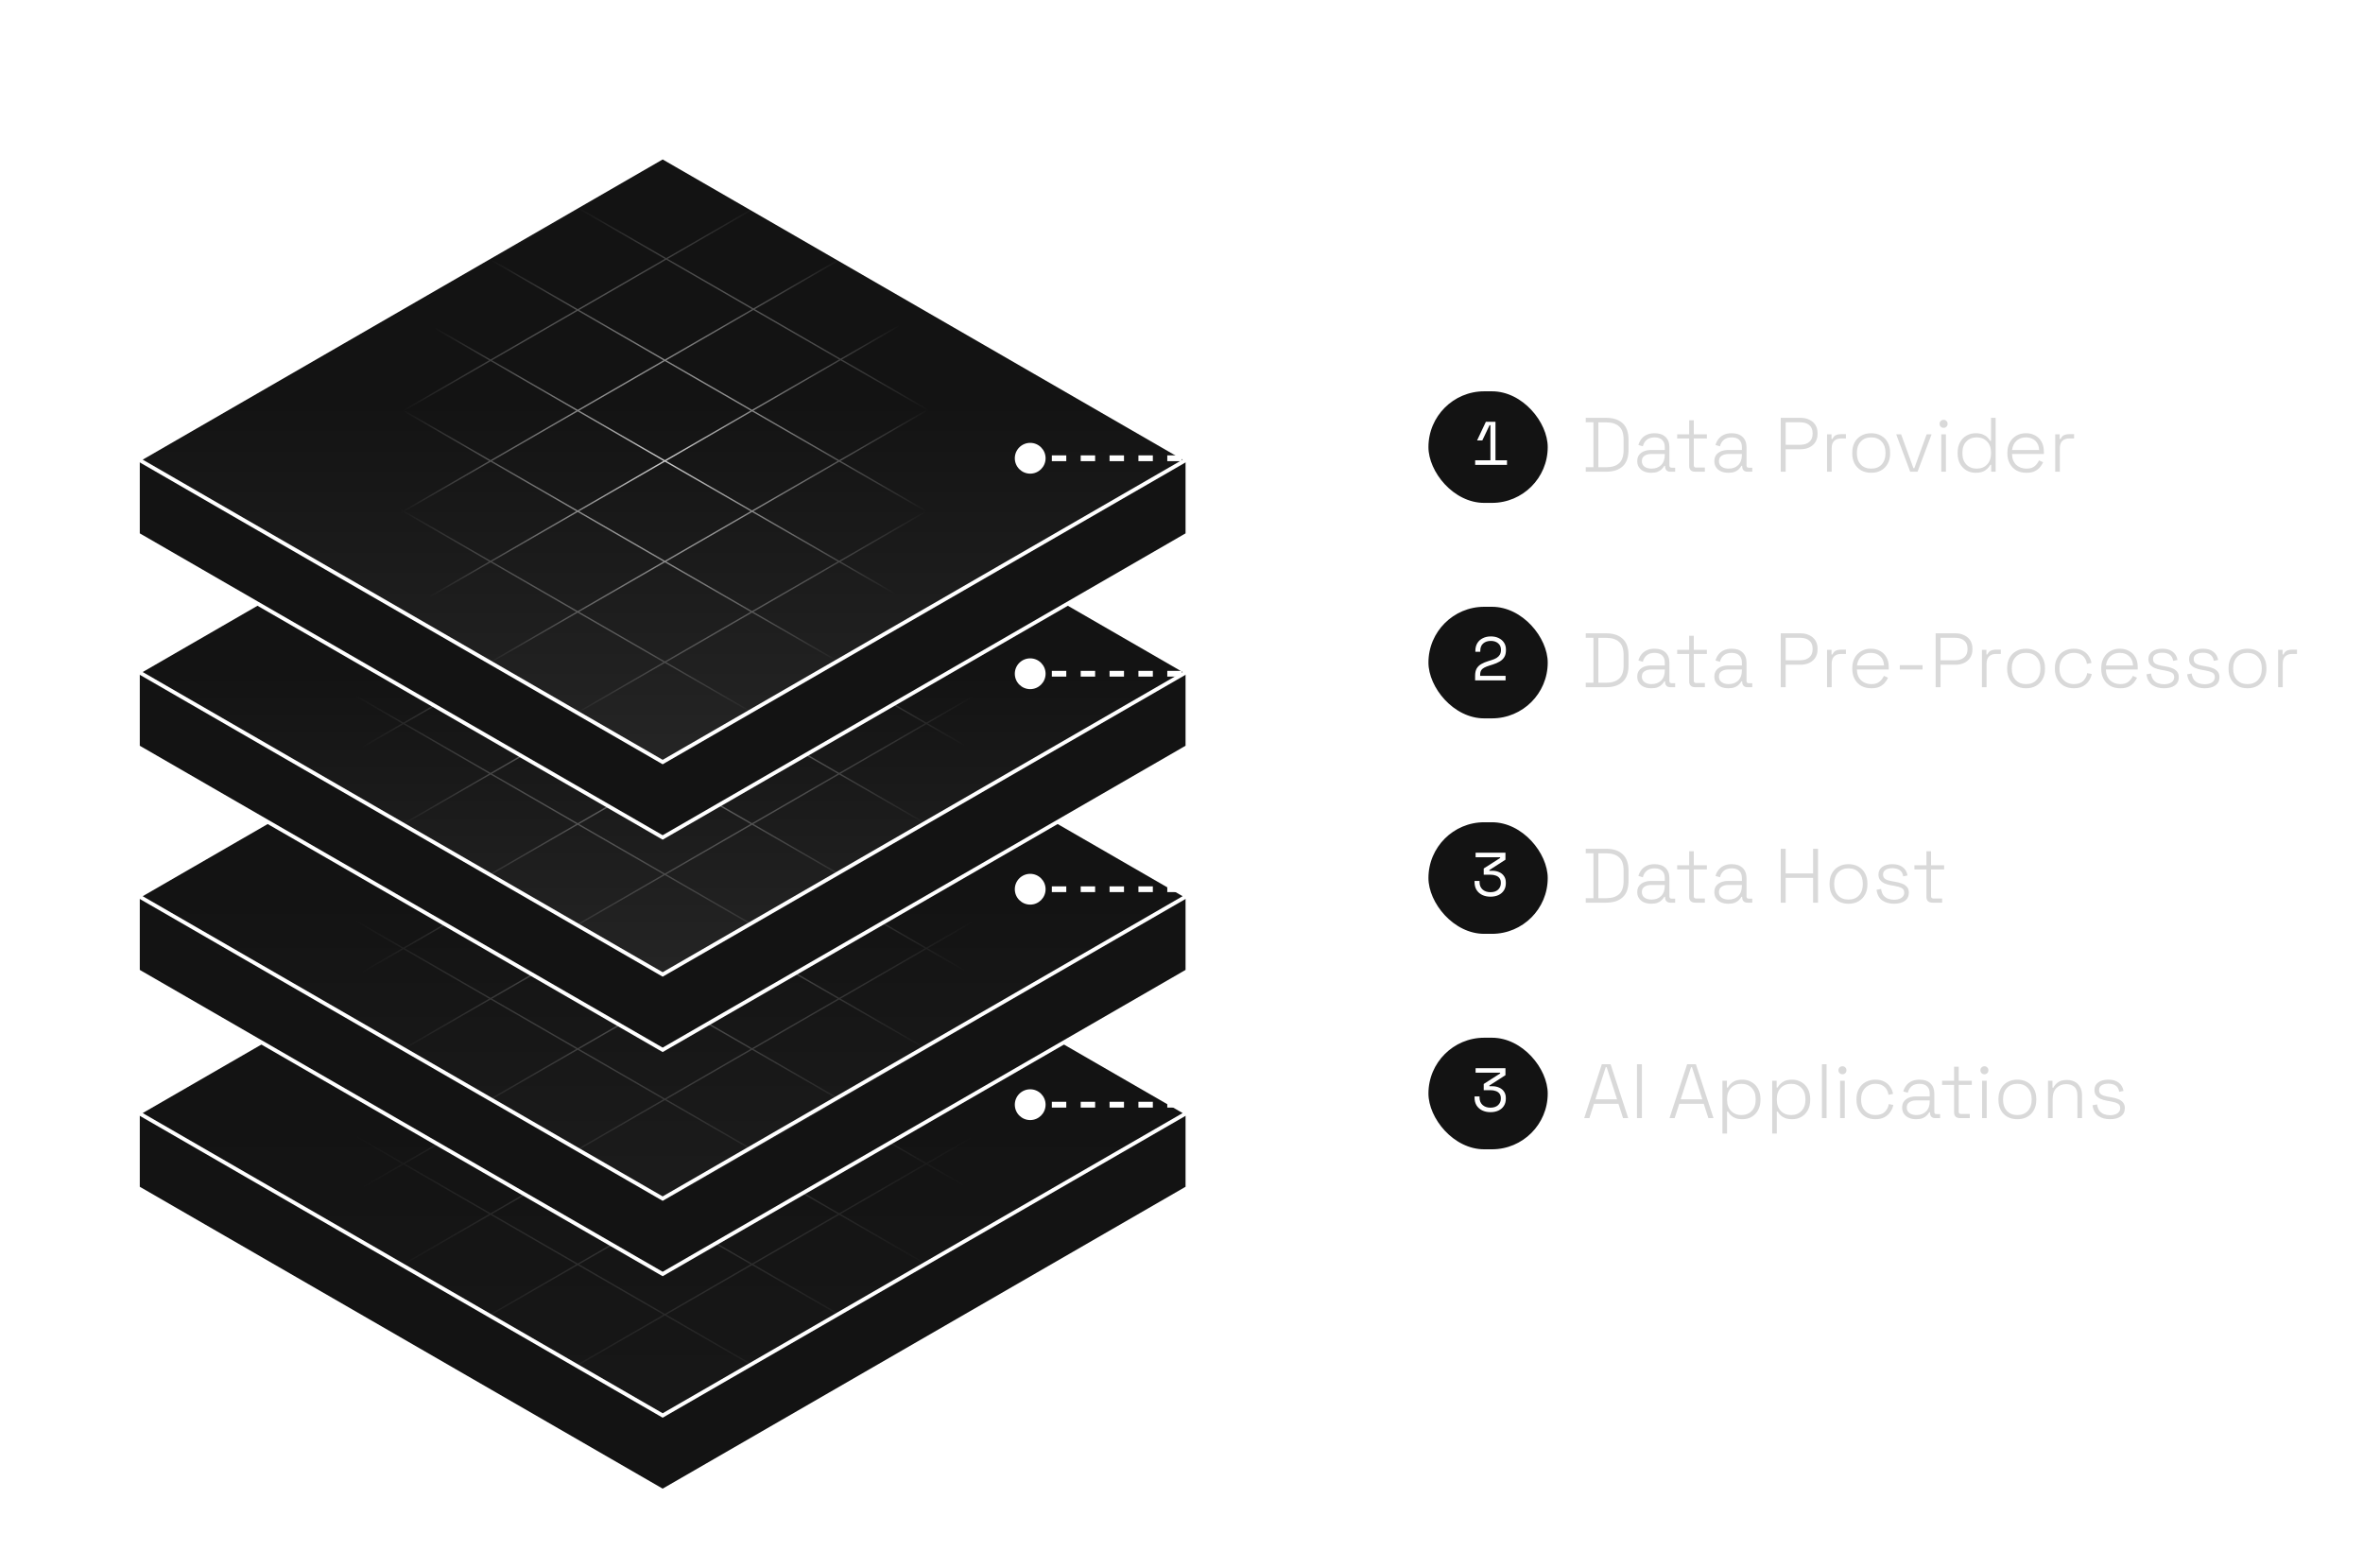 <svg width="336" height="223" viewBox="0 0 336 223" fill="none" xmlns="http://www.w3.org/2000/svg">
<g filter="url(#filter0_d_11379_3494)">
<path d="M19.603 158.39L94.226 125.962L168.85 158.39L168.85 168.917L94.226 212L19.603 168.917L19.603 158.39Z" fill="#131313" stroke="white" stroke-width="0.548"/>
<path d="M94.227 115.274L168.711 158.278L94.227 201.281L19.743 158.278L94.227 115.274Z" fill="url(#paint0_linear_11379_3494)" stroke="white" stroke-width="0.548"/>
<path opacity="0.78" fill-rule="evenodd" clip-rule="evenodd" d="M131.715 179.678L143.915 172.634L131.717 165.591L119.517 172.635L131.715 179.678ZM119.323 172.524L131.524 165.48L119.324 158.437L107.124 165.48L119.323 172.524ZM106.931 165.369L94.733 158.326L106.933 151.282L119.131 158.325L106.931 165.369ZM82.343 151.173L94.539 158.215L106.739 151.171L94.543 144.129L82.343 151.173ZM82.15 151.062L69.949 144.017L82.149 136.974L94.35 144.018L82.15 151.062ZM57.558 136.864L69.756 143.906L81.956 136.862L69.758 129.82L57.558 136.864ZM57.365 136.752L57.049 136.569L56.856 136.681L57.172 136.864L44.972 143.907L44.657 143.725L44.464 143.836L44.779 144.018L32.58 151.062L32.265 150.88L32.072 150.991L32.387 151.173L20.255 158.177L20.448 158.289L32.58 151.285L44.778 158.327L32.647 165.331L32.84 165.442L44.971 158.439L57.172 165.483L45.039 172.488L45.232 172.599L57.365 165.594L69.561 172.636L57.43 179.639L57.624 179.751L69.754 172.747L81.953 179.79L69.82 186.795L70.014 186.906L82.146 179.902L94.345 186.945L82.212 193.95L82.406 194.061L94.538 187.056L106.737 194.099L94.606 201.103L94.799 201.215L156.694 165.48L156.827 165.556L157.02 165.445L156.887 165.368L168.825 158.476L168.631 158.365L156.694 165.256L144.496 158.214L156.431 151.323L156.238 151.211L144.302 158.102L132.103 151.059L144.039 144.168L143.846 144.056L131.91 150.947L119.712 143.905L131.649 137.012L131.456 136.901L119.518 143.793L107.322 136.752L119.257 129.861L119.064 129.749L107.129 136.64L94.928 129.596L106.866 122.704L106.672 122.592L94.735 129.484L82.537 122.442L94.474 115.55L94.281 115.439L82.344 122.33L82.243 122.272L82.049 122.384L82.151 122.442L69.758 129.597L69.442 129.414L69.249 129.526L69.565 129.708L57.365 136.752ZM69.952 129.708L82.149 136.75L94.542 129.596L82.344 122.554L69.952 129.708ZM32.773 151.173L44.971 158.215L57.17 151.172L44.972 144.13L32.773 151.173ZM45.166 144.018L57.363 151.061L69.563 144.017L57.365 136.975L45.166 144.018ZM94.543 143.906L82.343 136.862L94.735 129.707L106.936 136.752L94.543 143.906ZM57.365 165.371L45.164 158.327L57.363 151.284L69.564 158.328L57.365 165.371ZM69.757 158.216L57.557 151.172L69.756 144.129L81.957 151.173L69.757 158.216ZM94.737 144.018L106.933 151.059L119.325 143.905L107.129 136.863L94.737 144.018ZM57.558 165.483L69.754 172.524L81.954 165.481L69.757 158.44L57.558 165.483ZM69.951 158.328L82.147 165.369L94.346 158.326L82.15 151.285L69.951 158.328ZM119.324 158.213L107.126 151.171L119.518 144.016L131.717 151.059L119.324 158.213ZM82.146 179.678L69.948 172.636L82.147 165.593L94.345 172.635L82.146 179.678ZM94.538 172.524L82.34 165.481L94.539 158.438L106.738 165.48L94.538 172.524ZM119.518 158.325L131.717 165.368L144.109 158.214L131.91 151.17L119.518 158.325ZM82.339 179.79L94.538 186.833L106.738 179.79L94.538 172.747L82.339 179.79ZM94.732 172.635L106.931 179.678L119.13 172.635L106.931 165.592L94.732 172.635ZM144.109 172.523L131.91 165.48L144.302 158.325L156.501 165.368L144.109 172.523ZM106.93 193.988L94.732 186.945L106.931 179.902L119.129 186.944L106.93 193.988ZM119.323 186.833L107.124 179.79L119.323 172.747L131.522 179.79L119.323 186.833ZM19.68 158.145L94.458 201.318L94.651 201.206L19.873 158.033L19.68 158.145ZM168.81 158.39L94.033 115.217L94.226 115.106L169.004 158.279L168.81 158.39Z" fill="url(#paint1_radial_11379_3494)" fill-opacity="0.3"/>
<path d="M19.603 127.552L94.226 95.124L168.85 127.552L168.85 138.079L94.226 181.162L19.603 138.079L19.603 127.552Z" fill="#131313" stroke="white" stroke-width="0.548"/>
<path d="M94.227 84.436L168.711 127.44L94.227 170.443L19.743 127.44L94.227 84.436Z" fill="url(#paint2_linear_11379_3494)" stroke="white" stroke-width="0.548"/>
<path opacity="0.78" fill-rule="evenodd" clip-rule="evenodd" d="M143.914 142.012L131.717 134.969L119.517 142.013L131.715 149.055L143.914 142.012ZM119.517 127.703L131.717 134.746L144.11 127.591L131.911 120.548L119.517 127.703ZM119.324 127.815L131.523 134.858L119.324 141.901L107.125 134.858L119.324 127.815ZM119.324 127.591L107.125 120.548L119.518 113.393L131.717 120.436L119.324 127.591ZM119.131 127.703L106.932 120.66L94.732 127.703L106.932 134.746L119.131 127.703ZM94.736 113.395L106.932 120.437L119.325 113.281L107.129 106.24L94.736 113.395ZM94.542 113.507L106.738 120.548L94.539 127.591L82.343 120.55L94.542 113.507ZM94.542 113.284L82.341 106.239L94.735 99.084L106.935 106.128L94.542 113.284ZM94.349 113.395L82.148 106.351L69.949 113.394L82.15 120.438L94.349 113.395ZM69.951 99.086L82.148 106.128L94.541 98.973L82.345 91.931L69.951 99.086ZM69.758 99.198L81.955 106.239L69.756 113.283L57.559 106.241L69.758 99.198ZM69.758 98.975L69.441 98.792L69.248 98.903L69.565 99.086L57.366 106.129L57.05 105.947L56.856 106.058L57.172 106.241L44.972 113.285L44.656 113.102L44.463 113.214L44.779 113.396L32.58 120.439L32.264 120.257L32.071 120.369L32.386 120.551L20.256 127.555L20.449 127.666L32.58 120.663L44.776 127.704L32.646 134.708L32.839 134.82L44.97 127.816L57.171 134.86L45.038 141.865L45.231 141.977L57.364 134.972L69.56 142.013L57.429 149.017L57.623 149.128L69.753 142.125L81.952 149.168L69.821 156.172L70.014 156.284L82.146 149.28L94.345 156.323L82.213 163.327L82.406 163.439L94.538 156.434L106.736 163.477L94.605 170.481L94.798 170.592L156.694 134.856L156.828 134.934L157.021 134.822L156.887 134.745L168.823 127.853L168.63 127.742L156.694 134.633L144.496 127.591L156.432 120.7L156.238 120.589L144.303 127.479L132.104 120.436L144.04 113.545L143.847 113.433L131.911 120.325L119.711 113.281L131.648 106.39L131.455 106.278L119.518 113.17L107.322 106.128L119.256 99.238L119.063 99.126L107.129 106.017L94.928 98.973L106.865 92.081L106.671 91.969L94.735 98.861L82.538 91.819L94.475 84.928L94.281 84.816L82.345 91.708L82.243 91.649L82.05 91.761L82.151 91.819L69.758 98.975ZM32.773 120.551L44.97 127.593L57.169 120.55L44.972 113.508L32.773 120.551ZM45.166 113.396L57.362 120.438L69.562 113.394L57.366 106.353L45.166 113.396ZM57.364 134.749L45.163 127.704L57.362 120.661L69.563 127.705L57.364 134.749ZM69.756 127.594L57.556 120.55L69.756 113.506L81.957 120.55L69.756 127.594ZM57.557 134.86L69.753 141.902L81.952 134.858L69.756 127.817L57.557 134.86ZM69.95 127.705L82.146 134.747L94.346 127.703L82.15 120.662L69.95 127.705ZM82.146 149.056L69.947 142.013L82.146 134.97L94.345 142.013L82.146 149.056ZM94.538 141.902L82.339 134.858L94.539 127.815L106.738 134.858L94.538 141.902ZM82.339 149.168L94.538 156.211L106.737 149.168L94.538 142.125L82.339 149.168ZM94.731 142.013L106.931 149.056L119.131 142.013L106.932 134.969L94.731 142.013ZM144.107 141.9L131.91 134.858L144.303 127.703L156.501 134.745L144.107 141.9ZM106.929 163.365L94.731 156.323L106.931 149.28L119.128 156.322L106.929 163.365ZM119.322 156.21L107.124 149.168L119.324 142.124L131.522 149.166L119.322 156.21ZM19.681 127.522L94.459 170.695L94.652 170.584L19.874 127.411L19.681 127.522ZM168.811 127.767L94.034 84.595L94.227 84.483L169.004 127.656L168.811 127.767Z" fill="url(#paint3_radial_11379_3494)" fill-opacity="0.5"/>
<path d="M19.603 95.677L94.226 63.249L168.85 95.677L168.85 106.204L94.226 149.287L19.603 106.204L19.603 95.677Z" fill="#131313" stroke="white" stroke-width="0.548"/>
<path d="M94.227 52.559L168.711 95.563L94.227 138.566L19.743 95.563L94.227 52.559Z" fill="url(#paint4_linear_11379_3494)" stroke="white" stroke-width="0.548"/>
<path opacity="0.78" fill-rule="evenodd" clip-rule="evenodd" d="M143.914 110.018L131.717 102.975L119.517 110.018L131.715 117.061L143.914 110.018ZM119.517 95.709L131.717 102.752L144.11 95.597L131.911 88.554L119.517 95.709ZM119.324 95.82L131.523 102.864L119.324 109.907L107.125 102.864L119.324 95.82ZM119.324 95.597L107.125 88.554L119.518 81.399L131.717 88.442L119.324 95.597ZM119.131 95.709L106.932 88.666L94.732 95.709L106.932 102.752L119.131 95.709ZM94.736 81.401L106.932 88.442L119.325 81.287L107.129 74.246L94.736 81.401ZM94.542 81.513L106.738 88.554L94.539 95.597L82.343 88.556L94.542 81.513ZM94.542 81.29L82.341 74.245L94.735 67.09L106.935 74.134L94.542 81.29ZM94.349 81.401L82.148 74.357L69.949 81.4L82.15 88.444L94.349 81.401ZM69.951 67.092L82.148 74.134L94.541 66.978L82.345 59.937L69.951 67.092ZM69.758 67.204L81.955 74.245L69.756 81.288L57.559 74.247L69.758 67.204ZM69.758 66.98L69.441 66.797L69.248 66.909L69.565 67.092L57.366 74.135L57.05 73.953L56.856 74.064L57.172 74.247L44.972 81.29L44.656 81.108L44.463 81.219L44.779 81.402L32.58 88.445L32.264 88.263L32.071 88.375L32.386 88.557L20.256 95.561L20.449 95.672L32.58 88.668L44.776 95.71L32.646 102.714L32.839 102.826L44.97 95.822L57.171 102.866L45.038 109.871L45.231 109.983L57.364 102.978L69.56 110.019L57.429 117.023L57.623 117.134L69.753 110.131L81.952 117.174L69.821 124.178L70.014 124.289L82.146 117.285L94.345 124.329L82.213 131.333L82.406 131.445L94.538 124.44L106.736 131.482L94.605 138.486L94.798 138.598L156.694 102.862L156.828 102.94L157.021 102.828L156.887 102.751L168.823 95.859L168.63 95.748L156.694 102.639L144.496 95.597L156.432 88.706L156.238 88.594L144.303 95.485L132.104 88.442L144.04 81.551L143.847 81.439L131.911 88.33L119.711 81.287L131.648 74.395L131.455 74.284L119.518 81.176L107.322 74.134L119.256 67.244L119.063 67.132L107.129 74.023L94.928 66.978L106.865 60.087L106.671 59.975L94.735 66.867L82.538 59.825L94.475 52.934L94.281 52.822L82.345 59.714L82.243 59.655L82.05 59.767L82.151 59.825L69.758 66.98ZM32.773 88.557L44.97 95.599L57.169 88.555L44.972 81.514L32.773 88.557ZM45.166 81.402L57.362 88.444L69.562 81.4L57.366 74.358L45.166 81.402ZM57.364 102.754L45.163 95.71L57.362 88.667L69.563 95.711L57.364 102.754ZM69.756 95.6L57.556 88.555L69.756 81.512L81.957 88.556L69.756 95.6ZM57.557 102.866L69.753 109.907L81.952 102.864L69.756 95.823L57.557 102.866ZM69.95 95.711L82.146 102.753L94.346 95.709L82.15 88.668L69.95 95.711ZM82.146 117.062L69.947 110.019L82.146 102.976L94.345 110.019L82.146 117.062ZM94.538 109.907L82.339 102.864L94.539 95.82L106.738 102.864L94.538 109.907ZM82.339 117.174L94.538 124.217L106.737 117.174L94.538 110.131L82.339 117.174ZM94.731 110.019L106.931 117.062L119.131 110.018L106.932 102.975L94.731 110.019ZM144.107 109.906L131.91 102.864L144.303 95.708L156.501 102.751L144.107 109.906ZM106.929 131.371L94.731 124.329L106.931 117.285L119.128 124.328L106.929 131.371ZM119.322 124.216L107.124 117.174L119.324 110.13L131.522 117.172L119.322 124.216ZM19.681 95.528L94.459 138.701L94.652 138.589L19.874 95.416L19.681 95.528ZM168.811 95.773L94.034 52.6L94.227 52.489L169.004 95.662L168.811 95.773Z" fill="url(#paint5_radial_11379_3494)" fill-opacity="0.7"/>
<path d="M19.603 65.476L94.226 33.048L168.85 65.476L168.85 76.002L94.226 119.086L19.603 76.002L19.603 65.476Z" fill="#131313" stroke="white" stroke-width="0.548"/>
<path d="M94.227 22.358L168.711 65.362L94.227 108.365L19.743 65.362L94.227 22.358Z" fill="url(#paint6_linear_11379_3494)" stroke="white" stroke-width="0.548"/>
<path opacity="0.78" fill-rule="evenodd" clip-rule="evenodd" d="M119.13 94.16L106.933 87.117L94.732 94.162L106.929 101.204L119.13 94.16ZM94.733 79.851L106.933 86.894L119.13 79.852L106.931 72.809L94.733 79.851ZM94.54 79.963L106.739 87.006L94.538 94.05L82.339 87.007L94.54 79.963ZM94.54 79.739L82.341 72.696L94.538 65.654L106.738 72.697L94.54 79.739ZM94.347 79.851L82.148 72.808L69.947 79.852L82.146 86.895L94.347 79.851ZM69.952 65.543L82.148 72.585L94.345 65.542L82.149 58.501L69.952 65.543ZM69.758 65.655L81.954 72.696L69.754 79.74L57.557 72.699L69.758 65.655ZM69.758 65.431L57.557 58.387L69.755 51.345L81.956 58.389L69.758 65.431ZM69.565 65.543L57.364 58.499L45.163 65.543L57.364 72.587L69.565 65.543ZM45.167 51.233L57.364 58.276L69.562 51.233L57.364 44.191L45.167 51.233ZM44.973 51.345L57.171 58.387L44.97 65.431L32.773 58.389L44.973 51.345ZM44.973 51.122L44.656 50.939L44.463 51.05L44.78 51.233L32.579 58.278L32.264 58.096L32.071 58.208L32.386 58.389L20.329 65.35L20.014 65.168L19.538 65.442L94.316 108.615L94.717 108.384L94.798 108.431L156.694 72.695L156.828 72.772L157.021 72.661L156.888 72.584L168.824 65.692L168.63 65.581L156.694 72.472L144.497 65.43L156.432 58.539L156.239 58.427L144.303 65.318L132.104 58.275L144.04 51.384L143.847 51.272L131.911 58.163L119.712 51.12L131.648 44.228L131.455 44.117L119.518 51.008L107.322 43.967L119.257 37.077L119.063 36.965L107.129 43.855L94.928 36.811L106.865 29.92L106.672 29.808L94.735 36.7L82.537 29.657L94.473 22.766L94.28 22.655L82.344 29.546L82.244 29.488L82.05 29.6L82.151 29.657L69.758 36.813L69.442 36.63L69.248 36.742L69.564 36.924L57.364 43.968L57.048 43.785L56.855 43.897L57.171 44.08L44.973 51.122ZM57.557 44.08L69.755 51.122L81.955 44.078L69.758 37.036L57.557 44.08ZM69.951 36.924L82.148 43.967L94.542 36.811L82.344 29.769L69.951 36.924ZM20.523 65.462L32.72 72.504L44.777 65.543L32.579 58.501L20.523 65.462ZM82.149 58.278L69.948 51.233L82.148 44.19L94.349 51.234L82.149 58.278ZM94.543 51.122L82.342 44.078L94.735 36.923L106.936 43.967L94.543 51.122ZM45.114 79.66L32.913 72.616L44.97 65.655L57.171 72.699L45.114 79.66ZM82.343 58.389L94.538 65.431L106.739 58.387L94.543 51.346L82.343 58.389ZM94.736 51.234L106.932 58.275L119.325 51.12L107.129 44.079L94.736 51.234ZM45.307 79.771L57.503 86.813L69.56 79.852L57.364 72.811L45.307 79.771ZM106.931 72.585L94.732 65.542L106.932 58.498L119.131 65.542L106.931 72.585ZM119.324 65.43L107.125 58.387L119.518 51.232L131.718 58.275L119.324 65.43ZM69.896 93.968L57.697 86.924L69.754 79.963L81.953 87.007L69.896 93.968ZM107.124 72.697L119.323 79.74L131.524 72.697L119.324 65.653L107.124 72.697ZM119.518 65.542L131.717 72.585L144.11 65.43L131.911 58.386L119.518 65.542ZM70.089 94.079L82.288 101.122L94.345 94.162L82.146 87.118L70.089 94.079ZM119.323 94.048L107.126 87.006L119.323 79.963L131.521 87.006L119.323 94.048ZM131.714 86.894L119.517 79.852L131.717 72.808L143.914 79.85L131.714 86.894ZM144.108 79.739L131.91 72.697L144.303 65.541L156.501 72.584L144.108 79.739ZM94.679 108.276L82.482 101.234L94.538 94.273L106.736 101.315L94.679 108.276ZM168.81 65.606L94.032 22.433L94.225 22.322L169.003 65.495L168.81 65.606Z" fill="url(#paint7_radial_11379_3494)"/>
</g>
<rect x="202.703" y="55.233" width="17.782" height="16.688" rx="8.344" fill="#131313"/>
<rect x="202.703" y="55.233" width="17.782" height="16.688" rx="8.344" stroke="white" stroke-width="0.821"/>
<path d="M211.928 66.106V60.459H211.806L210.773 62.63H210.029L211.28 59.978H212.646V66.106H211.928ZM209.757 66.106V65.449H214.283V66.106H209.757Z" fill="white"/>
<path d="M225.48 67.076V66.442H226.575V60.051H225.48V59.416H228.391C229.39 59.416 230.167 59.672 230.722 60.182C231.284 60.686 231.564 61.474 231.564 62.546V63.958C231.564 65.03 231.284 65.818 230.722 66.321C230.167 66.825 229.39 67.076 228.391 67.076H225.48ZM227.275 66.442H228.391C229.194 66.442 229.806 66.248 230.229 65.862C230.653 65.475 230.864 64.851 230.864 63.99V62.513C230.864 61.645 230.653 61.021 230.229 60.642C229.806 60.255 229.194 60.062 228.391 60.062H227.275V66.442ZM234.794 67.229C234.422 67.229 234.082 67.167 233.776 67.043C233.477 66.912 233.24 66.722 233.065 66.474C232.89 66.226 232.802 65.927 232.802 65.577C232.802 65.22 232.89 64.924 233.065 64.691C233.24 64.457 233.477 64.282 233.776 64.165C234.075 64.049 234.407 63.99 234.772 63.99H236.72V63.564C236.72 63.133 236.596 62.798 236.348 62.557C236.1 62.316 235.738 62.196 235.264 62.196C234.797 62.196 234.425 62.312 234.148 62.546C233.878 62.772 233.696 63.078 233.601 63.465L232.966 63.279C233.054 62.965 233.192 62.684 233.382 62.437C233.572 62.181 233.823 61.981 234.137 61.835C234.451 61.681 234.827 61.605 235.264 61.605C235.935 61.605 236.453 61.78 236.818 62.13C237.19 62.48 237.376 62.969 237.376 63.596V66.179C237.376 66.398 237.478 66.507 237.683 66.507H238.197V67.076H237.497C237.27 67.076 237.092 67.01 236.96 66.879C236.829 66.741 236.763 66.555 236.763 66.321V66.245H236.654C236.559 66.405 236.435 66.562 236.282 66.715C236.136 66.868 235.943 66.992 235.702 67.087C235.461 67.182 235.158 67.229 234.794 67.229ZM234.837 66.638C235.399 66.638 235.851 66.471 236.194 66.135C236.545 65.792 236.72 65.311 236.72 64.691V64.559H234.783C234.403 64.559 234.086 64.643 233.831 64.811C233.583 64.972 233.459 65.223 233.459 65.566C233.459 65.909 233.586 66.175 233.842 66.365C234.104 66.547 234.436 66.638 234.837 66.638ZM241.041 67.076C240.757 67.076 240.542 67.003 240.396 66.857C240.257 66.711 240.188 66.507 240.188 66.245V62.349H238.481V61.758H240.188V59.767H240.844V61.758H242.705V62.349H240.844V66.157C240.844 66.376 240.954 66.485 241.173 66.485H242.42V67.076H241.041ZM245.758 67.229C245.386 67.229 245.046 67.167 244.74 67.043C244.441 66.912 244.204 66.722 244.029 66.474C243.854 66.226 243.766 65.927 243.766 65.577C243.766 65.22 243.854 64.924 244.029 64.691C244.204 64.457 244.441 64.282 244.74 64.165C245.039 64.049 245.371 63.99 245.736 63.99H247.684V63.564C247.684 63.133 247.56 62.798 247.312 62.557C247.064 62.316 246.702 62.196 246.228 62.196C245.761 62.196 245.389 62.312 245.112 62.546C244.842 62.772 244.66 63.078 244.565 63.465L243.93 63.279C244.018 62.965 244.156 62.684 244.346 62.437C244.536 62.181 244.787 61.981 245.101 61.835C245.415 61.681 245.791 61.605 246.228 61.605C246.899 61.605 247.417 61.78 247.782 62.13C248.154 62.48 248.34 62.969 248.34 63.596V66.179C248.34 66.398 248.442 66.507 248.647 66.507H249.161V67.076H248.461C248.234 67.076 248.056 67.01 247.924 66.879C247.793 66.741 247.727 66.555 247.727 66.321V66.245H247.618C247.523 66.405 247.399 66.562 247.246 66.715C247.1 66.868 246.907 66.992 246.666 67.087C246.425 67.182 246.122 67.229 245.758 67.229ZM245.801 66.638C246.363 66.638 246.815 66.471 247.158 66.135C247.509 65.792 247.684 65.311 247.684 64.691V64.559H245.747C245.367 64.559 245.05 64.643 244.795 64.811C244.547 64.972 244.423 65.223 244.423 65.566C244.423 65.909 244.55 66.175 244.806 66.365C245.068 66.547 245.4 66.638 245.801 66.638ZM253.21 67.076V59.416H256.044C256.496 59.416 256.901 59.504 257.259 59.679C257.623 59.847 257.912 60.091 258.123 60.412C258.335 60.733 258.441 61.123 258.441 61.583V61.714C258.441 62.174 258.331 62.568 258.112 62.896C257.901 63.217 257.613 63.462 257.248 63.629C256.89 63.797 256.489 63.881 256.044 63.881H253.91V67.076H253.21ZM253.91 63.246H255.968C256.515 63.246 256.945 63.111 257.259 62.841C257.58 62.572 257.74 62.192 257.74 61.703V61.594C257.74 61.098 257.583 60.718 257.27 60.456C256.963 60.186 256.529 60.051 255.968 60.051H253.91V63.246ZM259.793 67.076V61.758H260.428V62.426H260.559C260.661 62.185 260.811 62.01 261.008 61.9C261.212 61.791 261.493 61.736 261.85 61.736H262.474V62.349H261.774C261.373 62.349 261.052 62.462 260.811 62.688C260.57 62.914 260.45 63.268 260.45 63.75V67.076H259.793ZM266.069 67.229C265.53 67.229 265.055 67.116 264.647 66.89C264.246 66.657 263.932 66.336 263.706 65.927C263.487 65.511 263.378 65.03 263.378 64.483V64.352C263.378 63.804 263.487 63.327 263.706 62.918C263.932 62.502 264.246 62.181 264.647 61.955C265.055 61.722 265.53 61.605 266.069 61.605C266.609 61.605 267.08 61.722 267.481 61.955C267.89 62.181 268.203 62.502 268.422 62.918C268.648 63.327 268.761 63.804 268.761 64.352V64.483C268.761 65.03 268.648 65.511 268.422 65.927C268.203 66.336 267.89 66.657 267.481 66.89C267.08 67.116 266.609 67.229 266.069 67.229ZM266.069 66.638C266.697 66.638 267.193 66.442 267.558 66.048C267.922 65.646 268.105 65.117 268.105 64.461V64.373C268.105 63.717 267.922 63.191 267.558 62.798C267.193 62.396 266.697 62.196 266.069 62.196C265.449 62.196 264.953 62.396 264.581 62.798C264.216 63.191 264.034 63.717 264.034 64.373V64.461C264.034 65.117 264.216 65.646 264.581 66.048C264.953 66.442 265.449 66.638 266.069 66.638ZM271.614 67.076L269.622 61.758H270.323L272.073 66.573H272.205L273.956 61.758H274.656L272.664 67.076H271.614ZM276.036 67.076V61.758H276.693V67.076H276.036ZM276.364 60.839C276.204 60.839 276.069 60.784 275.96 60.675C275.85 60.565 275.795 60.43 275.795 60.27C275.795 60.102 275.85 59.967 275.96 59.865C276.069 59.756 276.204 59.701 276.364 59.701C276.532 59.701 276.667 59.756 276.769 59.865C276.879 59.967 276.933 60.102 276.933 60.27C276.933 60.43 276.879 60.565 276.769 60.675C276.667 60.784 276.532 60.839 276.364 60.839ZM280.92 67.229C280.446 67.229 280.016 67.12 279.629 66.901C279.242 66.675 278.932 66.358 278.699 65.949C278.473 65.533 278.36 65.044 278.36 64.483V64.352C278.36 63.79 278.473 63.305 278.699 62.896C278.925 62.48 279.231 62.163 279.618 61.944C280.012 61.718 280.446 61.605 280.92 61.605C281.314 61.605 281.646 61.66 281.916 61.769C282.186 61.871 282.405 62.006 282.572 62.174C282.748 62.334 282.882 62.506 282.977 62.688H283.109V59.416H283.765V67.076H283.131V66.102H282.999C282.846 66.394 282.605 66.657 282.277 66.89C281.956 67.116 281.504 67.229 280.92 67.229ZM281.073 66.638C281.679 66.638 282.168 66.445 282.54 66.058C282.919 65.672 283.109 65.139 283.109 64.461V64.373C283.109 63.695 282.919 63.162 282.54 62.776C282.168 62.389 281.679 62.196 281.073 62.196C280.475 62.196 279.986 62.389 279.607 62.776C279.228 63.162 279.038 63.695 279.038 64.373V64.461C279.038 65.139 279.228 65.672 279.607 66.058C279.986 66.445 280.475 66.638 281.073 66.638ZM288.148 67.229C287.6 67.229 287.123 67.116 286.714 66.89C286.313 66.657 285.999 66.332 285.773 65.916C285.547 65.5 285.434 65.023 285.434 64.483V64.352C285.434 63.804 285.547 63.327 285.773 62.918C285.999 62.502 286.309 62.181 286.703 61.955C287.104 61.722 287.56 61.605 288.071 61.605C288.567 61.605 289.005 61.711 289.384 61.922C289.771 62.127 290.073 62.426 290.292 62.819C290.511 63.206 290.621 63.669 290.621 64.209V64.559H286.09C286.112 65.223 286.313 65.737 286.692 66.102C287.079 66.46 287.564 66.638 288.148 66.638C288.644 66.638 289.027 66.525 289.297 66.299C289.574 66.073 289.785 65.796 289.931 65.468L290.522 65.73C290.413 65.971 290.259 66.208 290.063 66.442C289.873 66.668 289.625 66.857 289.318 67.01C289.012 67.156 288.622 67.229 288.148 67.229ZM286.101 63.99H289.953C289.924 63.414 289.738 62.973 289.395 62.666C289.052 62.353 288.611 62.196 288.071 62.196C287.538 62.196 287.097 62.353 286.747 62.666C286.397 62.973 286.182 63.414 286.101 63.99ZM292.236 67.076V61.758H292.871V62.426H293.002C293.104 62.185 293.254 62.01 293.451 61.9C293.655 61.791 293.936 61.736 294.294 61.736H294.917V62.349H294.217C293.816 62.349 293.495 62.462 293.254 62.688C293.013 62.914 292.893 63.268 292.893 63.75V67.076H292.236Z" fill="#D9D9D9"/>
<path d="M146.486 67.353C147.695 67.353 148.675 66.373 148.675 65.164C148.675 63.955 147.695 62.975 146.486 62.975C145.278 62.975 144.298 63.955 144.298 65.164C144.298 66.373 145.278 67.353 146.486 67.353ZM146.486 65.574L147.512 65.574L147.512 64.754L146.486 64.754L146.486 65.574ZM149.564 65.574L151.616 65.574L151.616 64.754L149.564 64.754L149.564 65.574ZM153.667 65.574L155.719 65.574L155.719 64.754L153.667 64.754L153.667 65.574ZM157.771 65.574L159.823 65.574L159.823 64.754L157.771 64.754L157.771 65.574ZM161.874 65.574L163.926 65.574L163.926 64.754L161.874 64.754L161.874 65.574ZM165.978 65.574L168.03 65.574L168.03 64.754L165.978 64.754L165.978 65.574ZM170.081 65.574L172.133 65.574L172.133 64.754L170.081 64.754L170.081 65.574ZM174.185 65.574L176.237 65.574L176.237 64.754L174.185 64.754L174.185 65.574ZM178.288 65.574L180.34 65.574L180.34 64.754L178.288 64.754L178.288 65.574ZM182.392 65.574L184.444 65.574L184.444 64.754L182.392 64.754L182.392 65.574ZM186.495 65.574L188.547 65.574L188.547 64.754L186.495 64.754L186.495 65.574ZM190.599 65.574L192.651 65.574L192.651 64.754L190.599 64.754L190.599 65.574ZM194.702 65.574L195.728 65.574L195.728 64.754L194.702 64.754L194.702 65.574Z" fill="white"/>
<rect x="202.703" y="85.875" width="17.782" height="16.688" rx="8.344" fill="#131313"/>
<rect x="202.703" y="85.875" width="17.782" height="16.688" rx="8.344" stroke="white" stroke-width="0.821"/>
<path d="M209.749 96.748V96.109C209.749 95.671 209.824 95.321 209.976 95.058C210.134 94.796 210.35 94.586 210.624 94.428C210.904 94.265 211.237 94.125 211.622 94.008L212.103 93.859C212.366 93.778 212.597 93.678 212.795 93.562C212.993 93.439 213.148 93.287 213.259 93.106C213.37 92.92 213.425 92.692 213.425 92.424V92.388C213.425 92.003 213.291 91.7 213.023 91.478C212.754 91.251 212.41 91.137 211.99 91.137C211.546 91.137 211.184 91.256 210.904 91.496C210.624 91.729 210.484 92.085 210.484 92.564V92.686H209.784V92.572C209.784 92.129 209.88 91.752 210.072 91.443C210.265 91.134 210.528 90.9 210.86 90.743C211.193 90.579 211.569 90.498 211.99 90.498C212.41 90.498 212.78 90.576 213.101 90.734C213.428 90.892 213.682 91.11 213.863 91.391C214.044 91.671 214.134 91.998 214.134 92.371V92.45C214.134 92.847 214.056 93.176 213.898 93.439C213.74 93.696 213.522 93.906 213.241 94.069C212.967 94.233 212.643 94.373 212.27 94.49L211.797 94.638C211.499 94.732 211.251 94.831 211.053 94.936C210.86 95.035 210.714 95.164 210.615 95.321C210.516 95.479 210.466 95.692 210.466 95.96V96.109H214.082V96.748H209.749Z" fill="white"/>
<path d="M225.48 97.719V97.084H226.575V90.694H225.48V90.059H228.391C229.39 90.059 230.167 90.314 230.722 90.825C231.284 91.328 231.564 92.116 231.564 93.189V94.6C231.564 95.672 231.284 96.46 230.722 96.964C230.167 97.467 229.39 97.719 228.391 97.719H225.48ZM227.275 97.084H228.391C229.194 97.084 229.806 96.891 230.229 96.504C230.653 96.118 230.864 95.494 230.864 94.633V93.156C230.864 92.288 230.653 91.664 230.229 91.284C229.806 90.898 229.194 90.704 228.391 90.704H227.275V97.084ZM234.794 97.872C234.422 97.872 234.082 97.81 233.776 97.686C233.477 97.555 233.24 97.365 233.065 97.117C232.89 96.869 232.802 96.57 232.802 96.22C232.802 95.862 232.89 95.567 233.065 95.333C233.24 95.1 233.477 94.925 233.776 94.808C234.075 94.691 234.407 94.633 234.772 94.633H236.72V94.206C236.72 93.776 236.596 93.44 236.348 93.199C236.1 92.959 235.738 92.838 235.264 92.838C234.797 92.838 234.425 92.955 234.148 93.189C233.878 93.415 233.696 93.721 233.601 94.108L232.966 93.922C233.054 93.608 233.192 93.327 233.382 93.079C233.572 92.824 233.823 92.623 234.137 92.477C234.451 92.324 234.827 92.247 235.264 92.247C235.935 92.247 236.453 92.422 236.818 92.773C237.19 93.123 237.376 93.612 237.376 94.239V96.822C237.376 97.04 237.478 97.15 237.683 97.15H238.197V97.719H237.497C237.27 97.719 237.092 97.653 236.96 97.522C236.829 97.383 236.763 97.197 236.763 96.964V96.887H236.654C236.559 97.048 236.435 97.204 236.282 97.358C236.136 97.511 235.943 97.635 235.702 97.73C235.461 97.825 235.158 97.872 234.794 97.872ZM234.837 97.281C235.399 97.281 235.851 97.113 236.194 96.778C236.545 96.435 236.72 95.953 236.72 95.333V95.202H234.783C234.403 95.202 234.086 95.286 233.831 95.454C233.583 95.614 233.459 95.866 233.459 96.209C233.459 96.552 233.586 96.818 233.842 97.007C234.104 97.19 234.436 97.281 234.837 97.281ZM241.041 97.719C240.757 97.719 240.542 97.646 240.396 97.5C240.257 97.354 240.188 97.15 240.188 96.887V92.992H238.481V92.401H240.188V90.409H240.844V92.401H242.705V92.992H240.844V96.8C240.844 97.018 240.954 97.128 241.173 97.128H242.42V97.719H241.041ZM245.758 97.872C245.386 97.872 245.046 97.81 244.74 97.686C244.441 97.555 244.204 97.365 244.029 97.117C243.854 96.869 243.766 96.57 243.766 96.22C243.766 95.862 243.854 95.567 244.029 95.333C244.204 95.1 244.441 94.925 244.74 94.808C245.039 94.691 245.371 94.633 245.736 94.633H247.684V94.206C247.684 93.776 247.56 93.44 247.312 93.199C247.064 92.959 246.702 92.838 246.228 92.838C245.761 92.838 245.389 92.955 245.112 93.189C244.842 93.415 244.66 93.721 244.565 94.108L243.93 93.922C244.018 93.608 244.156 93.327 244.346 93.079C244.536 92.824 244.787 92.623 245.101 92.477C245.415 92.324 245.791 92.247 246.228 92.247C246.899 92.247 247.417 92.422 247.782 92.773C248.154 93.123 248.34 93.612 248.34 94.239V96.822C248.34 97.04 248.442 97.15 248.647 97.15H249.161V97.719H248.461C248.234 97.719 248.056 97.653 247.924 97.522C247.793 97.383 247.727 97.197 247.727 96.964V96.887H247.618C247.523 97.048 247.399 97.204 247.246 97.358C247.1 97.511 246.907 97.635 246.666 97.73C246.425 97.825 246.122 97.872 245.758 97.872ZM245.801 97.281C246.363 97.281 246.815 97.113 247.158 96.778C247.509 96.435 247.684 95.953 247.684 95.333V95.202H245.747C245.367 95.202 245.05 95.286 244.795 95.454C244.547 95.614 244.423 95.866 244.423 96.209C244.423 96.552 244.55 96.818 244.806 97.007C245.068 97.19 245.4 97.281 245.801 97.281ZM253.21 97.719V90.059H256.044C256.496 90.059 256.901 90.147 257.259 90.322C257.623 90.489 257.912 90.734 258.123 91.055C258.335 91.376 258.441 91.766 258.441 92.226V92.357C258.441 92.817 258.331 93.21 258.112 93.539C257.901 93.86 257.613 94.104 257.248 94.272C256.89 94.44 256.489 94.523 256.044 94.523H253.91V97.719H253.21ZM253.91 93.889H255.968C256.515 93.889 256.945 93.754 257.259 93.484C257.58 93.214 257.74 92.835 257.74 92.346V92.237C257.74 91.74 257.583 91.361 257.27 91.099C256.963 90.829 256.529 90.694 255.968 90.694H253.91V93.889ZM259.793 97.719V92.401H260.428V93.068H260.559C260.661 92.827 260.811 92.652 261.008 92.543C261.212 92.433 261.493 92.379 261.85 92.379H262.474V92.992H261.774C261.373 92.992 261.052 93.105 260.811 93.331C260.57 93.557 260.45 93.911 260.45 94.392V97.719H259.793ZM266.091 97.872C265.544 97.872 265.066 97.759 264.658 97.533C264.257 97.299 263.943 96.975 263.717 96.559C263.491 96.143 263.378 95.665 263.378 95.125V94.994C263.378 94.447 263.491 93.969 263.717 93.561C263.943 93.145 264.253 92.824 264.647 92.598C265.048 92.364 265.504 92.247 266.015 92.247C266.511 92.247 266.948 92.353 267.328 92.565C267.714 92.769 268.017 93.068 268.236 93.462C268.455 93.849 268.564 94.312 268.564 94.852V95.202H264.034C264.056 95.866 264.257 96.38 264.636 96.745C265.023 97.102 265.508 97.281 266.091 97.281C266.587 97.281 266.97 97.168 267.24 96.942C267.518 96.716 267.729 96.439 267.875 96.11L268.466 96.373C268.356 96.614 268.203 96.851 268.006 97.084C267.817 97.31 267.569 97.5 267.262 97.653C266.956 97.799 266.565 97.872 266.091 97.872ZM264.045 94.633H267.897C267.868 94.057 267.682 93.615 267.339 93.309C266.996 92.995 266.555 92.838 266.015 92.838C265.482 92.838 265.041 92.995 264.691 93.309C264.34 93.615 264.125 94.057 264.045 94.633ZM270.136 95.202V94.589H273.375V95.202H270.136ZM275.234 97.719V90.059H278.068C278.521 90.059 278.925 90.147 279.283 90.322C279.648 90.489 279.936 90.734 280.147 91.055C280.359 91.376 280.465 91.766 280.465 92.226V92.357C280.465 92.817 280.355 93.21 280.136 93.539C279.925 93.86 279.637 94.104 279.272 94.272C278.915 94.44 278.513 94.523 278.068 94.523H275.934V97.719H275.234ZM275.934 93.889H277.992C278.539 93.889 278.969 93.754 279.283 93.484C279.604 93.214 279.764 92.835 279.764 92.346V92.237C279.764 91.74 279.608 91.361 279.294 91.099C278.987 90.829 278.553 90.694 277.992 90.694H275.934V93.889ZM281.817 97.719V92.401H282.452V93.068H282.583C282.685 92.827 282.835 92.652 283.032 92.543C283.236 92.433 283.517 92.379 283.875 92.379H284.498V92.992H283.798C283.397 92.992 283.076 93.105 282.835 93.331C282.594 93.557 282.474 93.911 282.474 94.392V97.719H281.817ZM288.094 97.872C287.554 97.872 287.08 97.759 286.671 97.533C286.27 97.299 285.956 96.978 285.73 96.57C285.511 96.154 285.402 95.672 285.402 95.125V94.994C285.402 94.447 285.511 93.969 285.73 93.561C285.956 93.145 286.27 92.824 286.671 92.598C287.08 92.364 287.554 92.247 288.094 92.247C288.633 92.247 289.104 92.364 289.505 92.598C289.914 92.824 290.227 93.145 290.446 93.561C290.672 93.969 290.785 94.447 290.785 94.994V95.125C290.785 95.672 290.672 96.154 290.446 96.57C290.227 96.978 289.914 97.299 289.505 97.533C289.104 97.759 288.633 97.872 288.094 97.872ZM288.094 97.281C288.721 97.281 289.217 97.084 289.582 96.69C289.947 96.289 290.129 95.76 290.129 95.103V95.016C290.129 94.359 289.947 93.834 289.582 93.44C289.217 93.039 288.721 92.838 288.094 92.838C287.474 92.838 286.977 93.039 286.605 93.44C286.241 93.834 286.058 94.359 286.058 95.016V95.103C286.058 95.76 286.241 96.289 286.605 96.69C286.977 97.084 287.474 97.281 288.094 97.281ZM294.879 97.872C294.361 97.872 293.898 97.763 293.49 97.544C293.088 97.317 292.771 96.996 292.538 96.581C292.304 96.165 292.187 95.676 292.187 95.114V95.005C292.187 94.436 292.304 93.947 292.538 93.539C292.771 93.123 293.088 92.805 293.49 92.587C293.898 92.361 294.361 92.247 294.879 92.247C295.39 92.247 295.82 92.346 296.171 92.543C296.528 92.733 296.805 92.984 297.002 93.298C297.206 93.604 297.334 93.929 297.385 94.272L296.74 94.403C296.703 94.119 296.612 93.86 296.466 93.626C296.32 93.385 296.116 93.196 295.853 93.057C295.591 92.911 295.266 92.838 294.879 92.838C294.493 92.838 294.146 92.93 293.84 93.112C293.533 93.287 293.289 93.539 293.107 93.867C292.932 94.188 292.844 94.571 292.844 95.016V95.103C292.844 95.549 292.932 95.935 293.107 96.263C293.289 96.584 293.533 96.836 293.84 97.018C294.146 97.194 294.493 97.281 294.879 97.281C295.463 97.281 295.908 97.132 296.214 96.832C296.521 96.526 296.71 96.154 296.783 95.716L297.429 95.848C297.363 96.19 297.225 96.519 297.013 96.832C296.809 97.139 296.528 97.391 296.171 97.587C295.82 97.777 295.39 97.872 294.879 97.872ZM301.495 97.872C300.947 97.872 300.47 97.759 300.061 97.533C299.66 97.299 299.346 96.975 299.12 96.559C298.894 96.143 298.781 95.665 298.781 95.125V94.994C298.781 94.447 298.894 93.969 299.12 93.561C299.346 93.145 299.656 92.824 300.05 92.598C300.451 92.364 300.907 92.247 301.418 92.247C301.914 92.247 302.352 92.353 302.731 92.565C303.118 92.769 303.42 93.068 303.639 93.462C303.858 93.849 303.968 94.312 303.968 94.852V95.202H299.437C299.459 95.866 299.66 96.38 300.039 96.745C300.426 97.102 300.911 97.281 301.495 97.281C301.991 97.281 302.374 97.168 302.644 96.942C302.921 96.716 303.132 96.439 303.278 96.11L303.869 96.373C303.76 96.614 303.606 96.851 303.41 97.084C303.22 97.31 302.972 97.5 302.665 97.653C302.359 97.799 301.969 97.872 301.495 97.872ZM299.448 94.633H303.3C303.271 94.057 303.085 93.615 302.742 93.309C302.399 92.995 301.958 92.838 301.418 92.838C300.885 92.838 300.444 92.995 300.094 93.309C299.744 93.615 299.529 94.057 299.448 94.633ZM307.695 97.872C307.053 97.872 306.503 97.719 306.043 97.412C305.591 97.106 305.313 96.599 305.211 95.891L305.857 95.771C305.915 96.158 306.032 96.464 306.207 96.69C306.389 96.909 306.608 97.066 306.864 97.161C307.126 97.255 307.403 97.303 307.695 97.303C308.133 97.303 308.483 97.215 308.746 97.04C309.016 96.858 309.151 96.61 309.151 96.296C309.151 95.975 309.023 95.753 308.768 95.629C308.52 95.505 308.188 95.406 307.772 95.333L307.269 95.246C306.933 95.187 306.63 95.1 306.36 94.983C306.09 94.859 305.875 94.695 305.715 94.491C305.561 94.286 305.485 94.031 305.485 93.725C305.485 93.265 305.664 92.904 306.021 92.641C306.386 92.379 306.867 92.247 307.465 92.247C308.071 92.247 308.556 92.386 308.921 92.663C309.293 92.933 309.526 93.327 309.621 93.845L309.008 93.976C308.935 93.553 308.76 93.254 308.483 93.079C308.213 92.904 307.874 92.817 307.465 92.817C307.064 92.817 306.743 92.893 306.503 93.046C306.262 93.199 306.141 93.426 306.141 93.725C306.141 94.016 306.251 94.232 306.47 94.37C306.689 94.502 306.988 94.6 307.367 94.666L307.87 94.753C308.235 94.812 308.563 94.899 308.855 95.016C309.147 95.125 309.377 95.282 309.545 95.487C309.72 95.691 309.807 95.961 309.807 96.296C309.807 96.8 309.618 97.19 309.238 97.467C308.859 97.737 308.345 97.872 307.695 97.872ZM313.476 97.872C312.835 97.872 312.284 97.719 311.824 97.412C311.372 97.106 311.095 96.599 310.993 95.891L311.638 95.771C311.696 96.158 311.813 96.464 311.988 96.69C312.171 96.909 312.39 97.066 312.645 97.161C312.907 97.255 313.185 97.303 313.476 97.303C313.914 97.303 314.264 97.215 314.527 97.04C314.797 96.858 314.932 96.61 314.932 96.296C314.932 95.975 314.804 95.753 314.549 95.629C314.301 95.505 313.969 95.406 313.553 95.333L313.05 95.246C312.714 95.187 312.411 95.1 312.141 94.983C311.872 94.859 311.656 94.695 311.496 94.491C311.343 94.286 311.266 94.031 311.266 93.725C311.266 93.265 311.445 92.904 311.802 92.641C312.167 92.379 312.648 92.247 313.247 92.247C313.852 92.247 314.337 92.386 314.702 92.663C315.074 92.933 315.308 93.327 315.402 93.845L314.79 93.976C314.717 93.553 314.542 93.254 314.264 93.079C313.994 92.904 313.655 92.817 313.247 92.817C312.845 92.817 312.524 92.893 312.284 93.046C312.043 93.199 311.923 93.426 311.923 93.725C311.923 94.016 312.032 94.232 312.251 94.37C312.47 94.502 312.769 94.6 313.148 94.666L313.652 94.753C314.016 94.812 314.345 94.899 314.636 95.016C314.928 95.125 315.158 95.282 315.326 95.487C315.501 95.691 315.588 95.961 315.588 96.296C315.588 96.8 315.399 97.19 315.019 97.467C314.64 97.737 314.126 97.872 313.476 97.872ZM319.575 97.872C319.035 97.872 318.561 97.759 318.152 97.533C317.751 97.299 317.438 96.978 317.211 96.57C316.993 96.154 316.883 95.672 316.883 95.125V94.994C316.883 94.447 316.993 93.969 317.211 93.561C317.438 93.145 317.751 92.824 318.152 92.598C318.561 92.364 319.035 92.247 319.575 92.247C320.115 92.247 320.585 92.364 320.987 92.598C321.395 92.824 321.709 93.145 321.928 93.561C322.154 93.969 322.267 94.447 322.267 94.994V95.125C322.267 95.672 322.154 96.154 321.928 96.57C321.709 96.978 321.395 97.299 320.987 97.533C320.585 97.759 320.115 97.872 319.575 97.872ZM319.575 97.281C320.202 97.281 320.698 97.084 321.063 96.69C321.428 96.289 321.61 95.76 321.61 95.103V95.016C321.61 94.359 321.428 93.834 321.063 93.44C320.698 93.039 320.202 92.838 319.575 92.838C318.955 92.838 318.459 93.039 318.087 93.44C317.722 93.834 317.54 94.359 317.54 95.016V95.103C317.54 95.76 317.722 96.289 318.087 96.69C318.459 97.084 318.955 97.281 319.575 97.281ZM323.931 97.719V92.401H324.566V93.068H324.697C324.8 92.827 324.949 92.652 325.146 92.543C325.35 92.433 325.631 92.379 325.989 92.379H326.612V92.992H325.912C325.511 92.992 325.19 93.105 324.949 93.331C324.708 93.557 324.588 93.911 324.588 94.392V97.719H323.931Z" fill="#D9D9D9"/>
<path d="M146.486 97.995C147.695 97.995 148.675 97.015 148.675 95.807C148.675 94.598 147.695 93.618 146.486 93.618C145.278 93.618 144.298 94.598 144.298 95.807C144.298 97.015 145.278 97.995 146.486 97.995ZM146.486 96.217L147.512 96.217L147.512 95.396L146.486 95.396L146.486 96.217ZM149.564 96.217L151.616 96.217L151.616 95.396L149.564 95.396L149.564 96.217ZM153.667 96.217L155.719 96.217L155.719 95.396L153.667 95.396L153.667 96.217ZM157.771 96.217L159.823 96.217L159.823 95.396L157.771 95.396L157.771 96.217ZM161.874 96.217L163.926 96.217L163.926 95.396L161.874 95.396L161.874 96.217ZM165.978 96.217L168.03 96.217L168.03 95.396L165.978 95.396L165.978 96.217ZM170.081 96.217L172.133 96.217L172.133 95.396L170.081 95.396L170.081 96.217ZM174.185 96.217L176.237 96.217L176.237 95.396L174.185 95.396L174.185 96.217ZM178.288 96.217L180.34 96.217L180.34 95.396L178.288 95.396L178.288 96.217ZM182.392 96.217L184.444 96.217L184.444 95.396L182.392 95.396L182.392 96.217ZM186.495 96.217L188.547 96.217L188.547 95.396L186.495 95.396L186.495 96.217ZM190.599 96.217L192.651 96.217L192.651 95.396L190.599 95.396L190.599 96.217ZM194.702 96.217L195.728 96.217L195.728 95.396L194.702 95.396L194.702 96.217Z" fill="white"/>
<rect x="202.703" y="116.514" width="17.782" height="16.688" rx="8.344" fill="#131313"/>
<rect x="202.703" y="116.514" width="17.782" height="16.688" rx="8.344" stroke="white" stroke-width="0.821"/>
<path d="M211.928 127.509C211.496 127.509 211.108 127.428 210.764 127.264C210.425 127.101 210.157 126.864 209.959 126.555C209.766 126.246 209.67 125.872 209.67 125.435V125.268H210.379V125.426C210.379 125.875 210.522 126.228 210.808 126.485C211.094 126.742 211.467 126.87 211.928 126.87C212.395 126.87 212.757 126.751 213.014 126.511C213.276 126.266 213.408 125.96 213.408 125.592V125.522C213.408 125.254 213.344 125.038 213.215 124.874C213.087 124.705 212.912 124.582 212.69 124.507C212.474 124.425 212.235 124.384 211.972 124.384H210.974V123.5L213.311 122.003V121.898H209.819V121.259H214.064V122.248L211.779 123.719V123.824H212.217C212.561 123.824 212.877 123.888 213.163 124.016C213.454 124.139 213.685 124.326 213.854 124.577C214.029 124.822 214.117 125.131 214.117 125.505V125.601C214.117 125.986 214.026 126.322 213.845 126.608C213.665 126.894 213.411 127.115 213.084 127.273C212.757 127.43 212.372 127.509 211.928 127.509Z" fill="white"/>
<path d="M225.48 128.357V127.723H226.575V121.332H225.48V120.698H228.391C229.39 120.698 230.167 120.953 230.722 121.464C231.284 121.967 231.564 122.755 231.564 123.827V125.239C231.564 126.311 231.284 127.099 230.722 127.602C230.167 128.106 229.39 128.357 228.391 128.357H225.48ZM227.275 127.723H228.391C229.194 127.723 229.806 127.529 230.229 127.143C230.653 126.756 230.864 126.132 230.864 125.272V123.794C230.864 122.926 230.653 122.303 230.229 121.923C229.806 121.537 229.194 121.343 228.391 121.343H227.275V127.723ZM234.794 128.511C234.422 128.511 234.082 128.449 233.776 128.325C233.477 128.193 233.24 128.004 233.065 127.756C232.89 127.508 232.802 127.208 232.802 126.858C232.802 126.501 232.89 126.205 233.065 125.972C233.24 125.738 233.477 125.563 233.776 125.447C234.075 125.33 234.407 125.272 234.772 125.272H236.72V124.845C236.72 124.414 236.596 124.079 236.348 123.838C236.1 123.597 235.738 123.477 235.264 123.477C234.797 123.477 234.425 123.594 234.148 123.827C233.878 124.053 233.696 124.36 233.601 124.746L232.966 124.56C233.054 124.247 233.192 123.966 233.382 123.718C233.572 123.462 233.823 123.262 234.137 123.116C234.451 122.963 234.827 122.886 235.264 122.886C235.935 122.886 236.453 123.061 236.818 123.411C237.19 123.762 237.376 124.25 237.376 124.878V127.46C237.376 127.679 237.478 127.788 237.683 127.788H238.197V128.357H237.497C237.27 128.357 237.092 128.292 236.96 128.16C236.829 128.022 236.763 127.836 236.763 127.602V127.526H236.654C236.559 127.686 236.435 127.843 236.282 127.996C236.136 128.15 235.943 128.274 235.702 128.368C235.461 128.463 235.158 128.511 234.794 128.511ZM234.837 127.92C235.399 127.92 235.851 127.752 236.194 127.416C236.545 127.073 236.72 126.592 236.72 125.972V125.841H234.783C234.403 125.841 234.086 125.925 233.831 126.092C233.583 126.253 233.459 126.504 233.459 126.847C233.459 127.19 233.586 127.456 233.842 127.646C234.104 127.829 234.436 127.92 234.837 127.92ZM241.041 128.357C240.757 128.357 240.542 128.284 240.396 128.139C240.257 127.993 240.188 127.788 240.188 127.526V123.63H238.481V123.039H240.188V121.048H240.844V123.039H242.705V123.63H240.844V127.438C240.844 127.657 240.954 127.767 241.173 127.767H242.42V128.357H241.041ZM245.758 128.511C245.386 128.511 245.046 128.449 244.74 128.325C244.441 128.193 244.204 128.004 244.029 127.756C243.854 127.508 243.766 127.208 243.766 126.858C243.766 126.501 243.854 126.205 244.029 125.972C244.204 125.738 244.441 125.563 244.74 125.447C245.039 125.33 245.371 125.272 245.736 125.272H247.684V124.845C247.684 124.414 247.56 124.079 247.312 123.838C247.064 123.597 246.702 123.477 246.228 123.477C245.761 123.477 245.389 123.594 245.112 123.827C244.842 124.053 244.66 124.36 244.565 124.746L243.93 124.56C244.018 124.247 244.156 123.966 244.346 123.718C244.536 123.462 244.787 123.262 245.101 123.116C245.415 122.963 245.791 122.886 246.228 122.886C246.899 122.886 247.417 123.061 247.782 123.411C248.154 123.762 248.34 124.25 248.34 124.878V127.46C248.34 127.679 248.442 127.788 248.647 127.788H249.161V128.357H248.461C248.234 128.357 248.056 128.292 247.924 128.16C247.793 128.022 247.727 127.836 247.727 127.602V127.526H247.618C247.523 127.686 247.399 127.843 247.246 127.996C247.1 128.15 246.907 128.274 246.666 128.368C246.425 128.463 246.122 128.511 245.758 128.511ZM245.801 127.92C246.363 127.92 246.815 127.752 247.158 127.416C247.509 127.073 247.684 126.592 247.684 125.972V125.841H245.747C245.367 125.841 245.05 125.925 244.795 126.092C244.547 126.253 244.423 126.504 244.423 126.847C244.423 127.19 244.55 127.456 244.806 127.646C245.068 127.829 245.4 127.92 245.801 127.92ZM253.21 128.357V120.698H253.91V124.199H257.806V120.698H258.506V128.357H257.806V124.834H253.91V128.357H253.21ZM262.842 128.511C262.302 128.511 261.828 128.398 261.42 128.171C261.018 127.938 260.705 127.617 260.479 127.208C260.26 126.793 260.15 126.311 260.15 125.764V125.633C260.15 125.086 260.26 124.608 260.479 124.199C260.705 123.783 261.018 123.462 261.42 123.236C261.828 123.003 262.302 122.886 262.842 122.886C263.382 122.886 263.853 123.003 264.254 123.236C264.662 123.462 264.976 123.783 265.195 124.199C265.421 124.608 265.534 125.086 265.534 125.633V125.764C265.534 126.311 265.421 126.793 265.195 127.208C264.976 127.617 264.662 127.938 264.254 128.171C263.853 128.398 263.382 128.511 262.842 128.511ZM262.842 127.92C263.47 127.92 263.966 127.723 264.33 127.329C264.695 126.928 264.878 126.399 264.878 125.742V125.655C264.878 124.998 264.695 124.473 264.33 124.079C263.966 123.678 263.47 123.477 262.842 123.477C262.222 123.477 261.726 123.678 261.354 124.079C260.989 124.473 260.807 124.998 260.807 125.655V125.742C260.807 126.399 260.989 126.928 261.354 127.329C261.726 127.723 262.222 127.92 262.842 127.92ZM269.311 128.511C268.669 128.511 268.118 128.357 267.658 128.051C267.206 127.745 266.929 127.238 266.827 126.53L267.472 126.41C267.531 126.796 267.647 127.103 267.822 127.329C268.005 127.548 268.224 127.705 268.479 127.799C268.742 127.894 269.019 127.942 269.311 127.942C269.748 127.942 270.098 127.854 270.361 127.679C270.631 127.497 270.766 127.249 270.766 126.935C270.766 126.614 270.638 126.391 270.383 126.267C270.135 126.143 269.803 126.045 269.387 125.972L268.884 125.884C268.548 125.826 268.246 125.738 267.976 125.622C267.706 125.498 267.49 125.334 267.33 125.129C267.177 124.925 267.1 124.67 267.1 124.363C267.1 123.904 267.279 123.543 267.636 123.28C268.001 123.017 268.483 122.886 269.081 122.886C269.686 122.886 270.171 123.025 270.536 123.302C270.908 123.572 271.142 123.966 271.236 124.484L270.624 124.615C270.551 124.192 270.376 123.893 270.098 123.718C269.829 123.543 269.489 123.455 269.081 123.455C268.68 123.455 268.359 123.532 268.118 123.685C267.877 123.838 267.757 124.064 267.757 124.363C267.757 124.655 267.866 124.87 268.085 125.009C268.304 125.14 268.603 125.239 268.982 125.304L269.486 125.392C269.85 125.45 270.179 125.538 270.471 125.655C270.762 125.764 270.992 125.921 271.16 126.125C271.335 126.329 271.423 126.599 271.423 126.935C271.423 127.438 271.233 127.829 270.853 128.106C270.474 128.376 269.96 128.511 269.311 128.511ZM274.778 128.357C274.493 128.357 274.278 128.284 274.132 128.139C273.993 127.993 273.924 127.788 273.924 127.526V123.63H272.217V123.039H273.924V121.048H274.581V123.039H276.441V123.63H274.581V127.438C274.581 127.657 274.69 127.767 274.909 127.767H276.156V128.357H274.778Z" fill="#D9D9D9"/>
<path d="M146.486 128.636C147.695 128.636 148.675 127.656 148.675 126.447C148.675 125.239 147.695 124.259 146.486 124.259C145.278 124.259 144.298 125.239 144.298 126.447C144.298 127.656 145.278 128.636 146.486 128.636ZM146.486 126.858L147.512 126.858L147.512 126.037L146.486 126.037L146.486 126.858ZM149.564 126.858L151.616 126.858L151.616 126.037L149.564 126.037L149.564 126.858ZM153.667 126.858L155.719 126.858L155.719 126.037L153.667 126.037L153.667 126.858ZM157.771 126.858L159.823 126.858L159.823 126.037L157.771 126.037L157.771 126.858ZM161.874 126.858L163.926 126.858L163.926 126.037L161.874 126.037L161.874 126.858ZM165.978 126.858L168.03 126.858L168.03 126.037L165.978 126.037L165.978 126.858ZM170.081 126.858L172.133 126.858L172.133 126.037L170.081 126.037L170.081 126.858ZM174.185 126.858L176.237 126.858L176.237 126.037L174.185 126.037L174.185 126.858ZM178.288 126.858L180.34 126.858L180.34 126.037L178.288 126.037L178.288 126.858ZM182.392 126.858L184.444 126.858L184.444 126.037L182.392 126.037L182.392 126.858ZM186.495 126.858L188.547 126.858L188.547 126.037L186.495 126.037L186.495 126.858ZM190.599 126.858L192.651 126.858L192.651 126.037L190.599 126.037L190.599 126.858ZM194.702 126.858L195.728 126.858L195.728 126.037L194.702 126.037L194.702 126.858Z" fill="white"/>
<rect x="202.703" y="147.154" width="17.782" height="16.688" rx="8.344" fill="#131313"/>
<rect x="202.703" y="147.154" width="17.782" height="16.688" rx="8.344" stroke="white" stroke-width="0.821"/>
<path d="M211.928 158.15C211.496 158.15 211.108 158.068 210.764 157.905C210.425 157.741 210.157 157.505 209.959 157.196C209.766 156.886 209.67 156.513 209.67 156.075V155.909H210.379V156.066C210.379 156.516 210.522 156.869 210.808 157.126C211.094 157.382 211.467 157.511 211.928 157.511C212.395 157.511 212.757 157.391 213.014 157.152C213.276 156.907 213.408 156.6 213.408 156.233V156.163C213.408 155.894 213.344 155.678 213.215 155.515C213.087 155.346 212.912 155.223 212.69 155.147C212.474 155.066 212.235 155.025 211.972 155.025H210.974V154.141L213.311 152.644V152.539H209.819V151.899H214.064V152.889L211.779 154.359V154.464H212.217C212.561 154.464 212.877 154.529 213.163 154.657C213.454 154.78 213.685 154.966 213.854 155.217C214.029 155.462 214.117 155.772 214.117 156.145V156.242C214.117 156.627 214.026 156.962 213.845 157.248C213.665 157.534 213.411 157.756 213.084 157.914C212.757 158.071 212.372 158.15 211.928 158.15Z" fill="white"/>
<path d="M225.261 158.998L227.767 151.338H229.015L231.521 158.998H230.787L230.131 156.963H226.651L225.995 158.998H225.261ZM226.848 156.328H229.934L228.457 151.754H228.325L226.848 156.328ZM232.767 158.998V151.338H233.468V158.998H232.767ZM237.39 158.998L239.896 151.338H241.144L243.649 158.998H242.916L242.26 156.963H238.78L238.123 158.998H237.39ZM238.977 156.328H242.063L240.586 151.754H240.454L238.977 156.328ZM244.918 161.187V153.68H245.553V154.654H245.684C245.837 154.362 246.074 154.103 246.395 153.877C246.724 153.643 247.179 153.527 247.763 153.527C248.237 153.527 248.668 153.64 249.054 153.866C249.441 154.085 249.747 154.398 249.974 154.807C250.207 155.216 250.324 155.704 250.324 156.273V156.405C250.324 156.966 250.211 157.455 249.984 157.871C249.758 158.279 249.452 158.597 249.065 158.823C248.679 159.042 248.245 159.151 247.763 159.151C247.376 159.151 247.045 159.1 246.767 158.998C246.497 158.889 246.275 158.75 246.1 158.582C245.932 158.414 245.801 158.243 245.706 158.068H245.575V161.187H244.918ZM247.61 158.56C248.215 158.56 248.704 158.367 249.076 157.98C249.456 157.594 249.645 157.061 249.645 156.383V156.295C249.645 155.617 249.456 155.084 249.076 154.698C248.704 154.311 248.215 154.118 247.61 154.118C247.012 154.118 246.523 154.311 246.144 154.698C245.764 155.084 245.575 155.617 245.575 156.295V156.383C245.575 157.061 245.764 157.594 246.144 157.98C246.523 158.367 247.012 158.56 247.61 158.56ZM251.992 161.187V153.68H252.627V154.654H252.758C252.911 154.362 253.149 154.103 253.47 153.877C253.798 153.643 254.254 153.527 254.837 153.527C255.312 153.527 255.742 153.64 256.129 153.866C256.515 154.085 256.822 154.398 257.048 154.807C257.281 155.216 257.398 155.704 257.398 156.273V156.405C257.398 156.966 257.285 157.455 257.059 157.871C256.833 158.279 256.526 158.597 256.14 158.823C255.753 159.042 255.319 159.151 254.837 159.151C254.451 159.151 254.119 159.1 253.842 158.998C253.572 158.889 253.349 158.75 253.174 158.582C253.006 158.414 252.875 158.243 252.78 158.068H252.649V161.187H251.992ZM254.684 158.56C255.29 158.56 255.778 158.367 256.15 157.98C256.53 157.594 256.719 157.061 256.719 156.383V156.295C256.719 155.617 256.53 155.084 256.15 154.698C255.778 154.311 255.29 154.118 254.684 154.118C254.086 154.118 253.597 154.311 253.218 154.698C252.838 155.084 252.649 155.617 252.649 156.295V156.383C252.649 157.061 252.838 157.594 253.218 157.98C253.597 158.367 254.086 158.56 254.684 158.56ZM259.066 158.998V151.338H259.723V158.998H259.066ZM261.653 158.998V153.68H262.309V158.998H261.653ZM261.981 152.761C261.82 152.761 261.685 152.706 261.576 152.597C261.467 152.487 261.412 152.352 261.412 152.192C261.412 152.024 261.467 151.889 261.576 151.787C261.685 151.677 261.82 151.623 261.981 151.623C262.149 151.623 262.284 151.677 262.386 151.787C262.495 151.889 262.55 152.024 262.55 152.192C262.55 152.352 262.495 152.487 262.386 152.597C262.284 152.706 262.149 152.761 261.981 152.761ZM266.668 159.151C266.15 159.151 265.687 159.042 265.278 158.823C264.877 158.597 264.56 158.276 264.326 157.86C264.093 157.444 263.976 156.955 263.976 156.394V156.284C263.976 155.715 264.093 155.226 264.326 154.818C264.56 154.402 264.877 154.085 265.278 153.866C265.687 153.64 266.15 153.527 266.668 153.527C267.179 153.527 267.609 153.625 267.959 153.822C268.317 154.012 268.594 154.264 268.791 154.577C268.995 154.884 269.123 155.208 269.174 155.551L268.528 155.682C268.492 155.398 268.4 155.139 268.255 154.906C268.109 154.665 267.904 154.475 267.642 154.336C267.379 154.191 267.055 154.118 266.668 154.118C266.281 154.118 265.935 154.209 265.628 154.391C265.322 154.566 265.078 154.818 264.895 155.146C264.72 155.467 264.633 155.85 264.633 156.295V156.383C264.633 156.828 264.72 157.214 264.895 157.543C265.078 157.864 265.322 158.115 265.628 158.298C265.935 158.473 266.281 158.56 266.668 158.56C267.251 158.56 267.696 158.411 268.003 158.112C268.309 157.805 268.499 157.433 268.572 156.996L269.217 157.127C269.152 157.47 269.013 157.798 268.802 158.112C268.597 158.418 268.317 158.67 267.959 158.867C267.609 159.056 267.179 159.151 266.668 159.151ZM272.462 159.151C272.09 159.151 271.751 159.089 271.445 158.965C271.146 158.834 270.909 158.644 270.733 158.396C270.558 158.148 270.471 157.849 270.471 157.499C270.471 157.141 270.558 156.846 270.733 156.613C270.909 156.379 271.146 156.204 271.445 156.087C271.744 155.971 272.076 155.912 272.441 155.912H274.388V155.485C274.388 155.055 274.264 154.719 274.016 154.479C273.768 154.238 273.407 154.118 272.933 154.118C272.466 154.118 272.094 154.234 271.817 154.468C271.547 154.694 271.364 155 271.27 155.387L270.635 155.201C270.723 154.887 270.861 154.606 271.051 154.358C271.24 154.103 271.492 153.902 271.806 153.757C272.12 153.603 272.495 153.527 272.933 153.527C273.604 153.527 274.122 153.702 274.487 154.052C274.859 154.402 275.045 154.891 275.045 155.518V158.101C275.045 158.32 275.147 158.429 275.351 158.429H275.866V158.998H275.165C274.939 158.998 274.76 158.932 274.629 158.801C274.498 158.662 274.432 158.476 274.432 158.243V158.166H274.323C274.228 158.327 274.104 158.484 273.951 158.637C273.805 158.79 273.611 158.914 273.371 159.009C273.13 159.104 272.827 159.151 272.462 159.151ZM272.506 158.56C273.068 158.56 273.52 158.393 273.863 158.057C274.213 157.714 274.388 157.233 274.388 156.613V156.481H272.451C272.072 156.481 271.755 156.565 271.499 156.733C271.251 156.893 271.127 157.145 271.127 157.488C271.127 157.831 271.255 158.097 271.51 158.287C271.773 158.469 272.105 158.56 272.506 158.56ZM278.71 158.998C278.426 158.998 278.21 158.925 278.064 158.779C277.926 158.633 277.857 158.429 277.857 158.166V154.271H276.149V153.68H277.857V151.688H278.513V153.68H280.373V154.271H278.513V158.079C278.513 158.298 278.623 158.407 278.841 158.407H280.089V158.998H278.71ZM281.839 158.998V153.68H282.495V158.998H281.839ZM282.167 152.761C282.006 152.761 281.872 152.706 281.762 152.597C281.653 152.487 281.598 152.352 281.598 152.192C281.598 152.024 281.653 151.889 281.762 151.787C281.872 151.677 282.006 151.623 282.167 151.623C282.335 151.623 282.47 151.677 282.572 151.787C282.681 151.889 282.736 152.024 282.736 152.192C282.736 152.352 282.681 152.487 282.572 152.597C282.47 152.706 282.335 152.761 282.167 152.761ZM286.854 159.151C286.314 159.151 285.84 159.038 285.431 158.812C285.03 158.579 284.717 158.258 284.49 157.849C284.272 157.433 284.162 156.952 284.162 156.405V156.273C284.162 155.726 284.272 155.248 284.49 154.84C284.717 154.424 285.03 154.103 285.431 153.877C285.84 153.643 286.314 153.527 286.854 153.527C287.394 153.527 287.864 153.643 288.266 153.877C288.674 154.103 288.988 154.424 289.207 154.84C289.433 155.248 289.546 155.726 289.546 156.273V156.405C289.546 156.952 289.433 157.433 289.207 157.849C288.988 158.258 288.674 158.579 288.266 158.812C287.864 159.038 287.394 159.151 286.854 159.151ZM286.854 158.56C287.481 158.56 287.977 158.363 288.342 157.969C288.707 157.568 288.889 157.039 288.889 156.383V156.295C288.889 155.639 288.707 155.113 288.342 154.719C287.977 154.318 287.481 154.118 286.854 154.118C286.234 154.118 285.738 154.318 285.366 154.719C285.001 155.113 284.819 155.639 284.819 156.295V156.383C284.819 157.039 285.001 157.568 285.366 157.969C285.738 158.363 286.234 158.56 286.854 158.56ZM291.21 158.998V153.68H291.845V154.665H291.976C292.108 154.38 292.323 154.129 292.622 153.91C292.921 153.684 293.355 153.571 293.924 153.571C294.311 153.571 294.665 153.651 294.986 153.811C295.307 153.972 295.562 154.216 295.752 154.544C295.949 154.865 296.047 155.27 296.047 155.759V158.998H295.391V155.803C295.391 155.219 295.245 154.8 294.953 154.544C294.661 154.289 294.271 154.161 293.782 154.161C293.235 154.161 292.779 154.344 292.414 154.709C292.049 155.066 291.867 155.609 291.867 156.339V158.998H291.21ZM300.023 159.151C299.381 159.151 298.83 158.998 298.37 158.692C297.918 158.385 297.641 157.878 297.539 157.171L298.184 157.05C298.243 157.437 298.359 157.743 298.534 157.969C298.717 158.188 298.936 158.345 299.191 158.44C299.454 158.535 299.731 158.582 300.023 158.582C300.46 158.582 300.81 158.495 301.073 158.32C301.343 158.137 301.478 157.889 301.478 157.576C301.478 157.255 301.35 157.032 301.095 156.908C300.847 156.784 300.515 156.686 300.099 156.613L299.596 156.525C299.26 156.467 298.958 156.379 298.688 156.262C298.418 156.138 298.202 155.974 298.042 155.77C297.889 155.566 297.812 155.31 297.812 155.004C297.812 154.544 297.991 154.183 298.348 153.921C298.713 153.658 299.195 153.527 299.793 153.527C300.398 153.527 300.883 153.665 301.248 153.943C301.62 154.212 301.854 154.606 301.949 155.124L301.336 155.256C301.263 154.833 301.088 154.533 300.81 154.358C300.541 154.183 300.201 154.096 299.793 154.096C299.392 154.096 299.071 154.172 298.83 154.326C298.589 154.479 298.469 154.705 298.469 155.004C298.469 155.296 298.578 155.511 298.797 155.65C299.016 155.781 299.315 155.879 299.694 155.945L300.198 156.033C300.562 156.091 300.891 156.178 301.183 156.295C301.474 156.405 301.704 156.561 301.872 156.766C302.047 156.97 302.135 157.24 302.135 157.576C302.135 158.079 301.945 158.469 301.566 158.746C301.186 159.016 300.672 159.151 300.023 159.151Z" fill="#D9D9D9"/>
<path d="M146.486 159.274C147.695 159.274 148.675 158.295 148.675 157.086C148.675 155.877 147.695 154.897 146.486 154.897C145.278 154.897 144.298 155.877 144.298 157.086C144.298 158.295 145.278 159.274 146.486 159.274ZM146.486 157.496L147.512 157.496L147.512 156.676L146.486 156.676L146.486 157.496ZM149.564 157.496L151.616 157.496L151.616 156.676L149.564 156.676L149.564 157.496ZM153.667 157.496L155.719 157.496L155.719 156.676L153.667 156.676L153.667 157.496ZM157.771 157.496L159.823 157.496L159.823 156.676L157.771 156.676L157.771 157.496ZM161.874 157.496L163.926 157.496L163.926 156.676L161.874 156.676L161.874 157.496ZM165.978 157.496L168.03 157.496L168.03 156.676L165.978 156.676L165.978 157.496ZM170.081 157.496L172.133 157.496L172.133 156.676L170.081 156.676L170.081 157.496ZM174.185 157.496L176.237 157.496L176.237 156.676L174.185 156.676L174.185 157.496ZM178.288 157.496L180.34 157.496L180.34 156.676L178.288 156.676L178.288 157.496ZM182.392 157.496L184.444 157.496L184.444 156.676L182.392 156.676L182.392 157.496ZM186.495 157.496L188.547 157.496L188.547 156.676L186.495 156.676L186.495 157.496ZM190.599 157.496L192.651 157.496L192.651 156.676L190.599 156.676L190.599 157.496ZM194.702 157.496L195.728 157.496L195.728 156.676L194.702 156.676L194.702 157.496Z" fill="white"/>
<path d="M7.721 187.229L7.721 49.351" stroke="white" stroke-width="0.821" stroke-dasharray="2.03 2.03"/>
<path d="M3.344 187.441L7.911 192.009L12.479 187.441" stroke="white" stroke-width="0.821"/>
<defs>
<filter id="filter0_d_11379_3494" x="0.034" y="0.237" width="201.74" height="222.002" filterUnits="userSpaceOnUse" color-interpolation-filters="sRGB">
<feFlood flood-opacity="0" result="BackgroundImageFix"/>
<feColorMatrix in="SourceAlpha" type="matrix" values="0 0 0 0 0 0 0 0 0 0 0 0 0 0 0 0 0 0 127 0" result="hardAlpha"/>
<feOffset/>
<feGaussianBlur stdDeviation="4.982"/>
<feComposite in2="hardAlpha" operator="out"/>
<feColorMatrix type="matrix" values="0 0 0 0 1 0 0 0 0 0.963 0 0 0 0 0.963 0 0 0 0.15 0"/>
<feBlend mode="normal" in2="BackgroundImageFix" result="effect1_dropShadow_11379_3494"/>
<feBlend mode="normal" in="SourceGraphic" in2="effect1_dropShadow_11379_3494" result="shape"/>
</filter>
<linearGradient id="paint0_linear_11379_3494" x1="94.227" y1="158.278" x2="94.227" y2="207.457" gradientUnits="userSpaceOnUse">
<stop stop-color="#131313"/>
<stop offset="1" stop-color="#181818"/>
</linearGradient>
<radialGradient id="paint1_radial_11379_3494" cx="0" cy="0" r="1" gradientUnits="userSpaceOnUse" gradientTransform="translate(94.539 158.327) rotate(30) scale(43.948 45.043)">
<stop stop-color="white"/>
<stop offset="1" stop-color="white" stop-opacity="0"/>
</radialGradient>
<linearGradient id="paint2_linear_11379_3494" x1="94.227" y1="127.44" x2="94.227" y2="176.619" gradientUnits="userSpaceOnUse">
<stop stop-color="#131313"/>
<stop offset="1" stop-color="#1D1D1D"/>
</linearGradient>
<radialGradient id="paint3_radial_11379_3494" cx="0" cy="0" r="1" gradientUnits="userSpaceOnUse" gradientTransform="translate(94.539 127.704) rotate(30) scale(43.948 45.043)">
<stop stop-color="white"/>
<stop offset="1" stop-color="white" stop-opacity="0"/>
</radialGradient>
<linearGradient id="paint4_linear_11379_3494" x1="94.227" y1="95.563" x2="94.227" y2="144.742" gradientUnits="userSpaceOnUse">
<stop stop-color="#131313"/>
<stop offset="1" stop-color="#272727"/>
</linearGradient>
<radialGradient id="paint5_radial_11379_3494" cx="0" cy="0" r="1" gradientUnits="userSpaceOnUse" gradientTransform="translate(94.539 95.71) rotate(30) scale(43.948 45.043)">
<stop stop-color="white"/>
<stop offset="1" stop-color="white" stop-opacity="0"/>
</radialGradient>
<linearGradient id="paint6_linear_11379_3494" x1="94.227" y1="57.032" x2="94.227" y2="114.541" gradientUnits="userSpaceOnUse">
<stop stop-color="#131313"/>
<stop offset="1" stop-color="#272727"/>
</linearGradient>
<radialGradient id="paint7_radial_11379_3494" cx="0" cy="0" r="1" gradientUnits="userSpaceOnUse" gradientTransform="translate(94.468 65.584) rotate(30.685) scale(37.898 38.916)">
<stop stop-color="white"/>
<stop offset="1" stop-color="white" stop-opacity="0"/>
</radialGradient>
</defs>
</svg>
